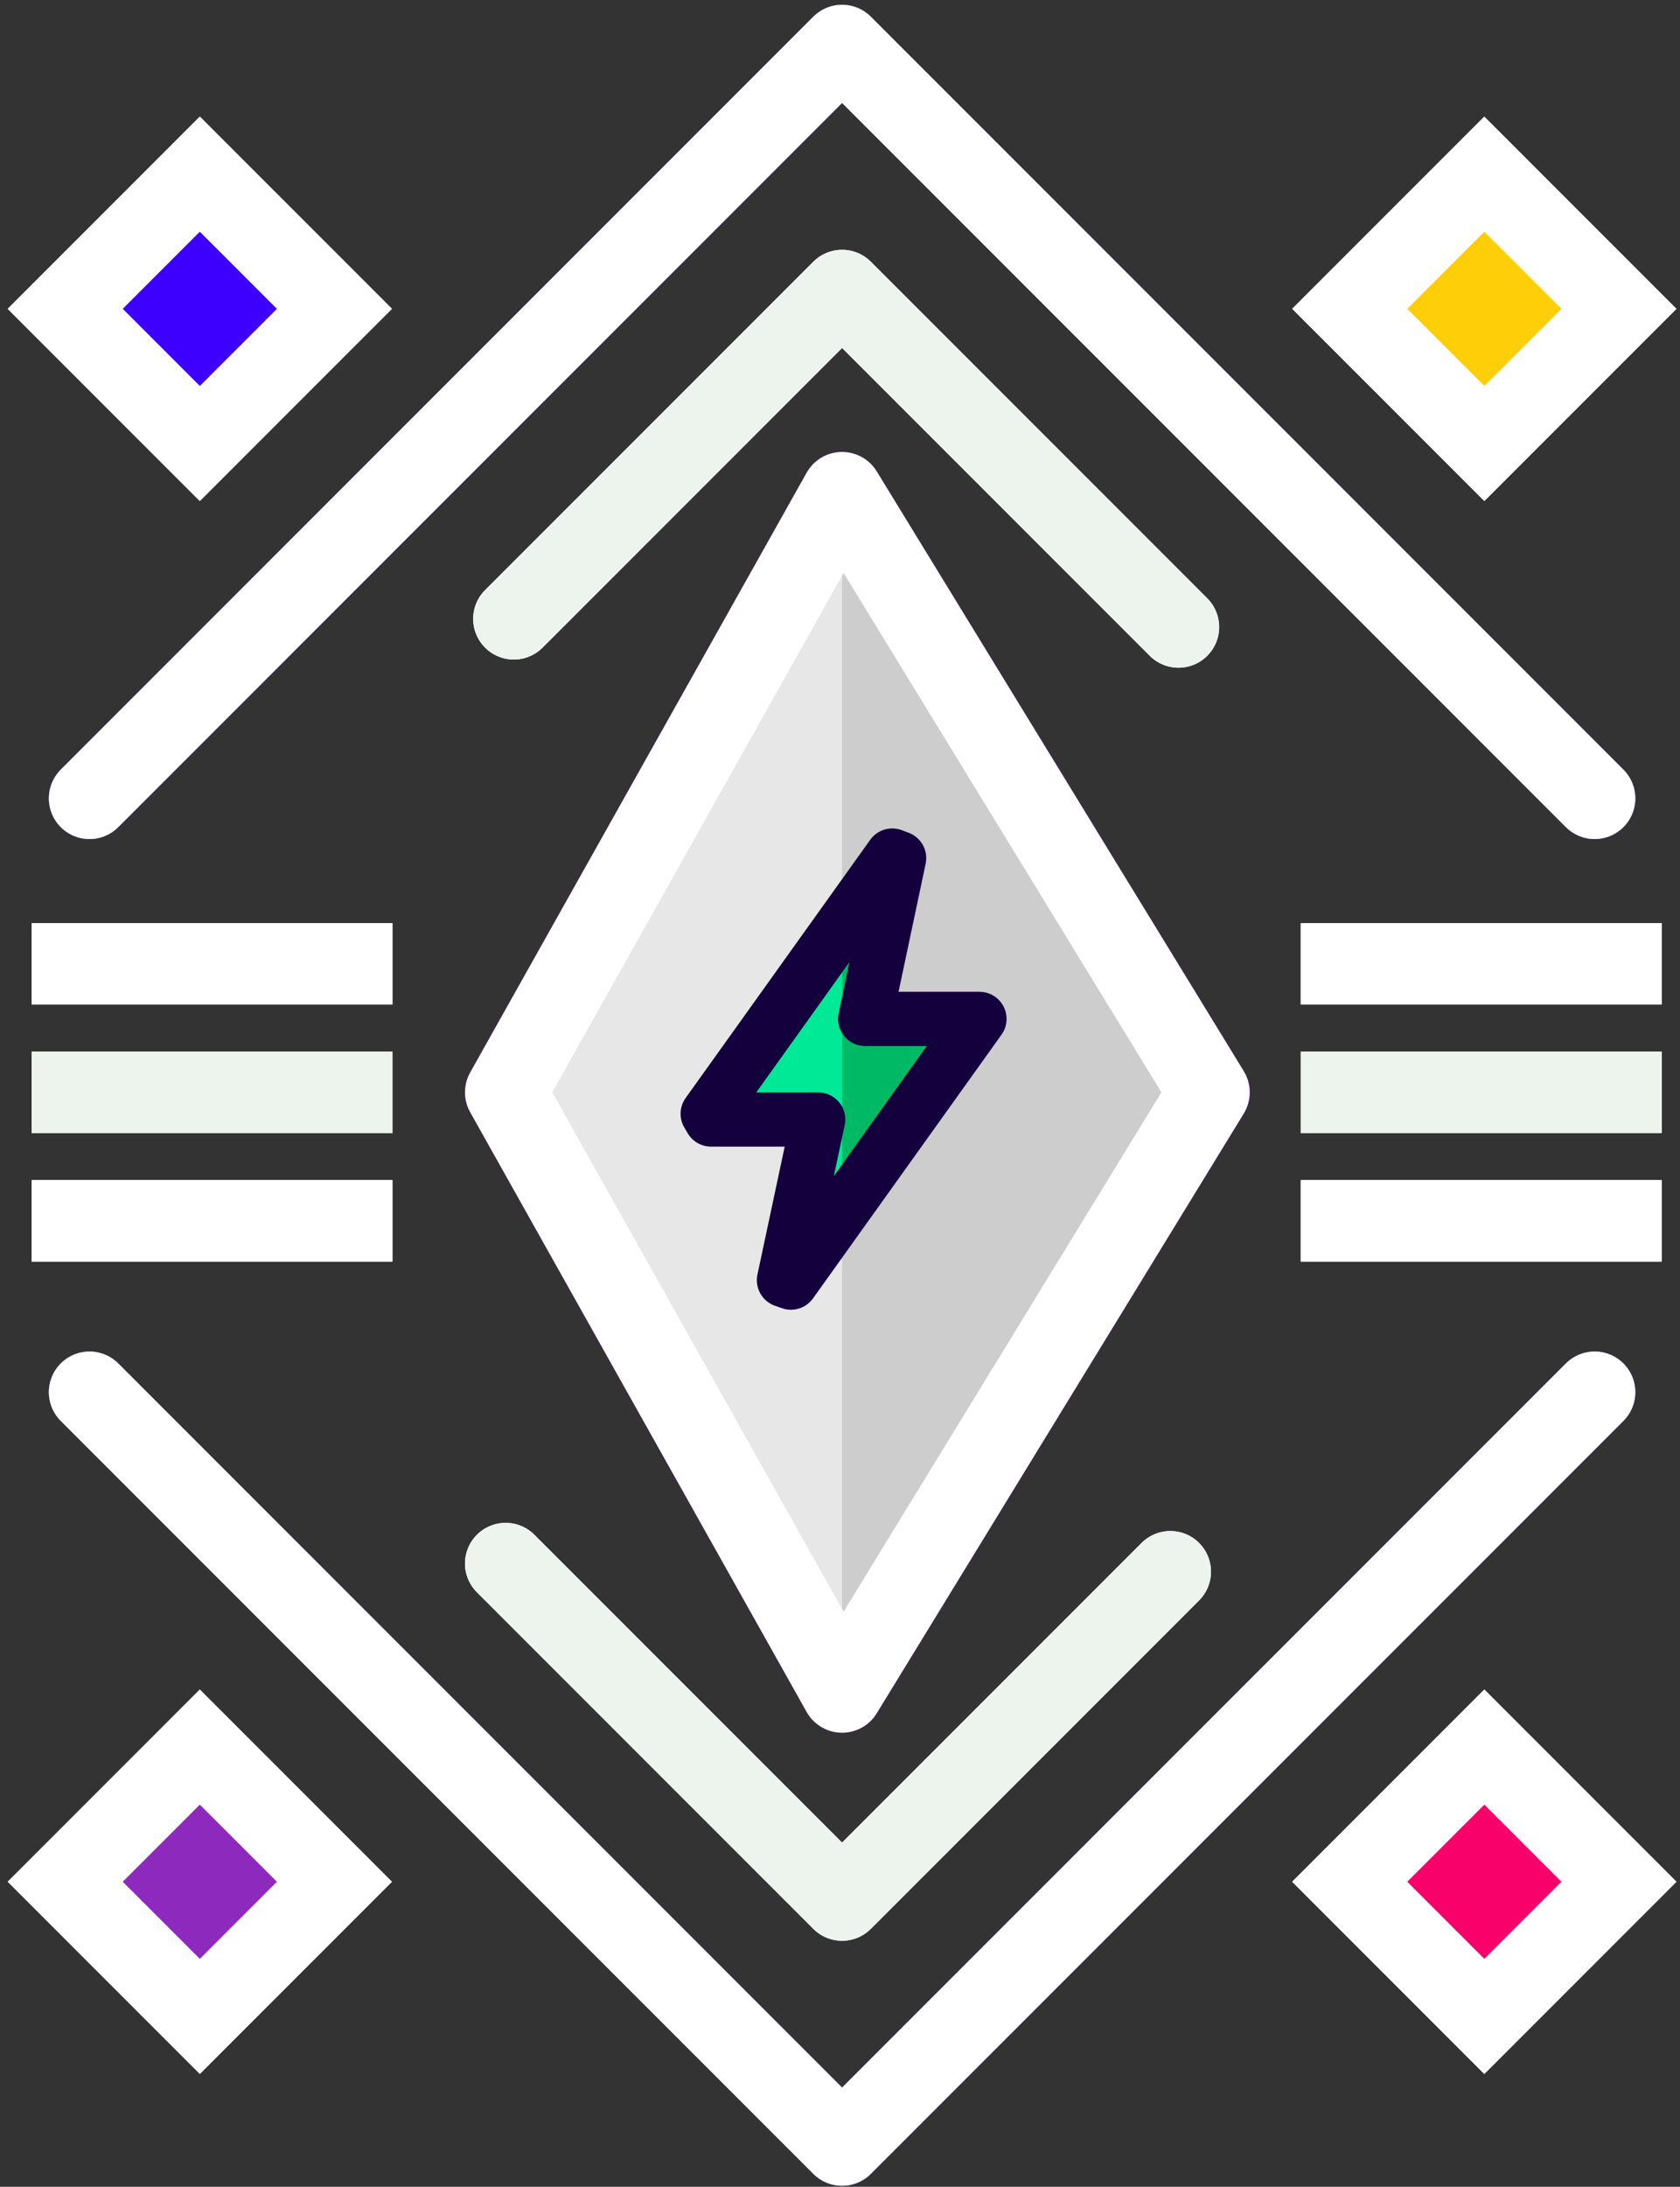 <svg width="186" height="242" fill="none" xmlns="http://www.w3.org/2000/svg"><rect width="100%" height="100%" fill="#333333" stroke="none"/><path fill-rule="evenodd" clip-rule="evenodd" d="M37.022 208.242l-14.899 14.899-14.898-14.899 14.898-14.898 14.899 14.898z" fill="#8E29BE"/><path clip-rule="evenodd" d="M37.022 208.242l-14.899 14.899-14.898-14.899 14.898-14.898 14.899 14.898z" stroke="#fff" stroke-width="9"/><path fill-rule="evenodd" clip-rule="evenodd" d="M179.235 208.242l-14.899 14.899-14.898-14.899 14.898-14.898 14.899 14.898z" fill="#F8016B"/><path clip-rule="evenodd" d="M179.235 208.242l-14.899 14.899-14.898-14.899 14.898-14.898 14.899 14.898z" stroke="#fff" stroke-width="9"/><path fill-rule="evenodd" clip-rule="evenodd" d="M133.862 120.883L93.23 187.249l-37.247-66.366L93.23 54.516l40.632 66.367z" fill="#E7E7E7"/><path fill-rule="evenodd" clip-rule="evenodd" d="M133.862 120.883L93.23 187.249V54.517l40.632 66.366z" fill="#CDCDCD"/><path clip-rule="evenodd" d="M133.862 120.883L93.23 187.249l-37.247-66.366L93.23 54.516l40.632 66.367z" stroke="#FF006F" stroke-width="9" stroke-linecap="round" stroke-linejoin="round"/><path fill-rule="evenodd" clip-rule="evenodd" d="M86.116 141.671l3.789-17.78H78.046l-.374-.636 20.437-28.576.76.287-3.766 17.79h12.659l-20.87 29.185-.776-.27z" fill="#00E996"/><path fill-rule="evenodd" clip-rule="evenodd" d="M107.762 112.756c-4.991 6.983-9.792 14.025-14.532 20.655v-31.902c1.625-2.276 3.257-4.552 4.882-6.827.25.094.501.19.759.284-1.233 5.817-2.465 11.641-3.766 17.79h12.657z" fill="#00B964"/><path clip-rule="evenodd" d="M86.794 141.671l3.789-17.78H78.724l-.374-.636 20.437-28.576.76.287-3.766 17.79h12.659l-20.87 29.185-.776-.27z" stroke="#14003D" stroke-width="6" stroke-linecap="round" stroke-linejoin="round"/><path d="M176.551 154.066l-83.32 83.321-83.322-83.321" stroke="#fff" stroke-width="9" stroke-linecap="round" stroke-linejoin="round"/><path d="M129.572 173.931l-36.343 36.343-37.247-37.247" stroke="#8E29BE" stroke-width="9" stroke-linecap="round" stroke-linejoin="round"/><path fill-rule="evenodd" clip-rule="evenodd" d="M149.438 34.176l14.898-14.899 14.899 14.899-14.899 14.898-14.898-14.898z" fill="#FECE08"/><path clip-rule="evenodd" d="M149.438 34.176l14.898-14.899 14.899 14.899-14.899 14.898-14.898-14.898z" stroke="#fff" stroke-width="9"/><path fill-rule="evenodd" clip-rule="evenodd" d="M7.225 34.176l14.898-14.899 14.899 14.899-14.899 14.898L7.225 34.176z" fill="#3D00FE"/><path clip-rule="evenodd" d="M7.225 34.176l14.898-14.899 14.899 14.899-14.899 14.898L7.225 34.176z" stroke="#fff" stroke-width="9"/><path d="M9.91 88.353L93.23 5.03l83.321 83.322" stroke="#fff" stroke-width="9" stroke-linecap="round" stroke-linejoin="round"/><path d="M56.887 68.487L93.23 32.144l37.247 37.247" stroke="#8E29BE" stroke-width="9" stroke-linecap="round" stroke-linejoin="round"/><path d="M3.5 106.661h39.955" stroke="#fff" stroke-width="9"/><path d="M3.5 120.883h39.955" stroke="#FFCF00" stroke-width="9"/><path d="M3.5 135.104h39.955m100.566-28.443h39.955" stroke="#fff" stroke-width="9"/><path d="M144.021 120.883h39.955" stroke="#FFCF00" stroke-width="9"/><path d="M144.021 135.104h39.955" stroke="#fff" stroke-width="9"/><path fill-rule="evenodd" clip-rule="evenodd" d="M37.022 208.242l-14.899 14.899-14.898-14.899 14.898-14.898 14.899 14.898z" fill="#8E29BE"/><path clip-rule="evenodd" d="M37.022 208.242l-14.899 14.899-14.898-14.899 14.898-14.898 14.899 14.898z" stroke="#fff" stroke-width="9"/><path fill-rule="evenodd" clip-rule="evenodd" d="M179.235 208.242l-14.899 14.899-14.898-14.899 14.898-14.898 14.899 14.898z" fill="#F8016B"/><path clip-rule="evenodd" d="M179.235 208.242l-14.899 14.899-14.898-14.899 14.898-14.898 14.899 14.898z" stroke="#fff" stroke-width="9"/><path fill-rule="evenodd" clip-rule="evenodd" d="M133.862 120.883L93.23 187.249l-37.247-66.366L93.23 54.516l40.632 66.367z" fill="#E7E7E7"/><path fill-rule="evenodd" clip-rule="evenodd" d="M133.862 120.883L93.23 187.249V54.517l40.632 66.366z" fill="#CDCDCD"/><path clip-rule="evenodd" d="M133.862 120.883L93.23 187.249l-37.247-66.366L93.23 54.516l40.632 66.367z" stroke="#4700FF" stroke-width="9" stroke-linecap="round" stroke-linejoin="round"/><path fill-rule="evenodd" clip-rule="evenodd" d="M86.116 141.671l3.789-17.78H78.046l-.374-.636 20.437-28.576.76.287-3.766 17.79h12.659l-20.87 29.185-.776-.27z" fill="#00E996"/><path fill-rule="evenodd" clip-rule="evenodd" d="M107.762 112.756c-4.991 6.983-9.792 14.025-14.532 20.655v-31.902c1.625-2.276 3.257-4.552 4.882-6.827.25.094.501.19.759.284-1.233 5.817-2.465 11.641-3.766 17.79h12.657z" fill="#00B964"/><path clip-rule="evenodd" d="M86.794 141.671l3.789-17.78H78.724l-.374-.636 20.437-28.576.76.287-3.766 17.79h12.659l-20.87 29.185-.776-.27z" stroke="#14003D" stroke-width="6" stroke-linecap="round" stroke-linejoin="round"/><path d="M176.551 154.066l-83.32 83.321-83.322-83.321" stroke="#4700FF" stroke-width="9" stroke-linecap="round" stroke-linejoin="round"/><path d="M129.572 173.931l-36.343 36.343-37.247-37.247" stroke="#EDF4EE" stroke-width="9" stroke-linecap="round" stroke-linejoin="round"/><path fill-rule="evenodd" clip-rule="evenodd" d="M149.438 34.176l14.898-14.899 14.899 14.899-14.899 14.898-14.898-14.898z" fill="#FECE08"/><path clip-rule="evenodd" d="M149.438 34.176l14.898-14.899 14.899 14.899-14.899 14.898-14.898-14.898z" stroke="#fff" stroke-width="9"/><path fill-rule="evenodd" clip-rule="evenodd" d="M7.225 34.176l14.898-14.899 14.899 14.899-14.899 14.898L7.225 34.176z" fill="#3D00FE"/><path clip-rule="evenodd" d="M7.225 34.176l14.898-14.899 14.899 14.899-14.899 14.898L7.225 34.176z" stroke="#fff" stroke-width="9"/><path d="M9.91 88.353L93.23 5.03l83.321 83.322" stroke="#4700FF" stroke-width="9" stroke-linecap="round" stroke-linejoin="round"/><path d="M56.887 68.487L93.23 32.144l37.247 37.247" stroke="#EDF4EE" stroke-width="9" stroke-linecap="round" stroke-linejoin="round"/><path d="M3.5 106.661h39.955" stroke="#fff" stroke-width="9"/><path d="M3.5 120.883h39.955" stroke="#EDF4EE" stroke-width="9"/><path d="M3.5 135.104h39.955m100.566-28.443h39.955" stroke="#fff" stroke-width="9"/><path d="M144.021 120.883h39.955" stroke="#EDF4EE" stroke-width="9"/><path d="M144.021 135.104h39.955" stroke="#fff" stroke-width="9"/><path fill-rule="evenodd" clip-rule="evenodd" d="M37.022 208.242l-14.899 14.899-14.898-14.899 14.898-14.898 14.899 14.898z" fill="#8E29BE"/><path clip-rule="evenodd" d="M37.022 208.242l-14.899 14.899-14.898-14.899 14.898-14.898 14.899 14.898z" stroke="#fff" stroke-width="9"/><path fill-rule="evenodd" clip-rule="evenodd" d="M179.235 208.242l-14.899 14.899-14.898-14.899 14.898-14.898 14.899 14.898z" fill="#F8016B"/><path clip-rule="evenodd" d="M179.235 208.242l-14.899 14.899-14.898-14.899 14.898-14.898 14.899 14.898z" stroke="#fff" stroke-width="9"/><path fill-rule="evenodd" clip-rule="evenodd" d="M133.862 120.883L93.23 187.249l-37.247-66.366L93.23 54.516l40.632 66.367z" fill="#E7E7E7"/><path fill-rule="evenodd" clip-rule="evenodd" d="M133.862 120.883L93.23 187.249V54.517l40.632 66.366z" fill="#CDCDCD"/><path clip-rule="evenodd" d="M133.862 120.883L93.23 187.249l-37.247-66.366L93.23 54.516l40.632 66.367z" stroke="#fff" stroke-width="9" stroke-linecap="round" stroke-linejoin="round"/><path fill-rule="evenodd" clip-rule="evenodd" d="M86.116 141.671l3.789-17.78H78.046l-.374-.636 20.437-28.576.76.287-3.766 17.79h12.659l-20.87 29.185-.776-.27z" fill="#00E996"/><path fill-rule="evenodd" clip-rule="evenodd" d="M107.762 112.756c-4.991 6.983-9.792 14.025-14.532 20.655v-31.902c1.625-2.276 3.257-4.552 4.882-6.827.25.094.501.19.759.284-1.233 5.817-2.465 11.641-3.766 17.79h12.657z" fill="#00B964"/><path clip-rule="evenodd" d="M86.794 141.671l3.789-17.78H78.724l-.374-.636 20.437-28.576.76.287-3.766 17.79h12.659l-20.87 29.185-.776-.27z" stroke="#14003D" stroke-width="6" stroke-linecap="round" stroke-linejoin="round"/><path d="M176.551 154.066l-83.32 83.321-83.322-83.321" stroke="#fff" stroke-width="9" stroke-linecap="round" stroke-linejoin="round"/><path d="M129.572 173.931l-36.343 36.343-37.247-37.247" stroke="#EDF4EE" stroke-width="9" stroke-linecap="round" stroke-linejoin="round"/><path fill-rule="evenodd" clip-rule="evenodd" d="M149.438 34.176l14.898-14.899 14.899 14.899-14.899 14.898-14.898-14.898z" fill="#FECE08"/><path clip-rule="evenodd" d="M149.438 34.176l14.898-14.899 14.899 14.899-14.899 14.898-14.898-14.898z" stroke="#fff" stroke-width="9"/><path fill-rule="evenodd" clip-rule="evenodd" d="M7.225 34.176l14.898-14.899 14.899 14.899-14.899 14.898L7.225 34.176z" fill="#3D00FE"/><path clip-rule="evenodd" d="M7.225 34.176l14.898-14.899 14.899 14.899-14.899 14.898L7.225 34.176z" stroke="#fff" stroke-width="9"/><path d="M9.91 88.353L93.23 5.03l83.321 83.322" stroke="#fff" stroke-width="9" stroke-linecap="round" stroke-linejoin="round"/><path d="M56.887 68.487L93.23 32.144l37.247 37.247" stroke="#EDF4EE" stroke-width="9" stroke-linecap="round" stroke-linejoin="round"/><path d="M3.5 106.661h39.955" stroke="#fff" stroke-width="9"/><path d="M3.5 120.883h39.955" stroke="#EDF4EE" stroke-width="9"/><path d="M3.5 135.104h39.955m100.566-28.443h39.955" stroke="#fff" stroke-width="9"/><path d="M144.021 120.883h39.955" stroke="#EDF4EE" stroke-width="9"/><path d="M144.021 135.104h39.955" stroke="#fff" stroke-width="9"/></svg>